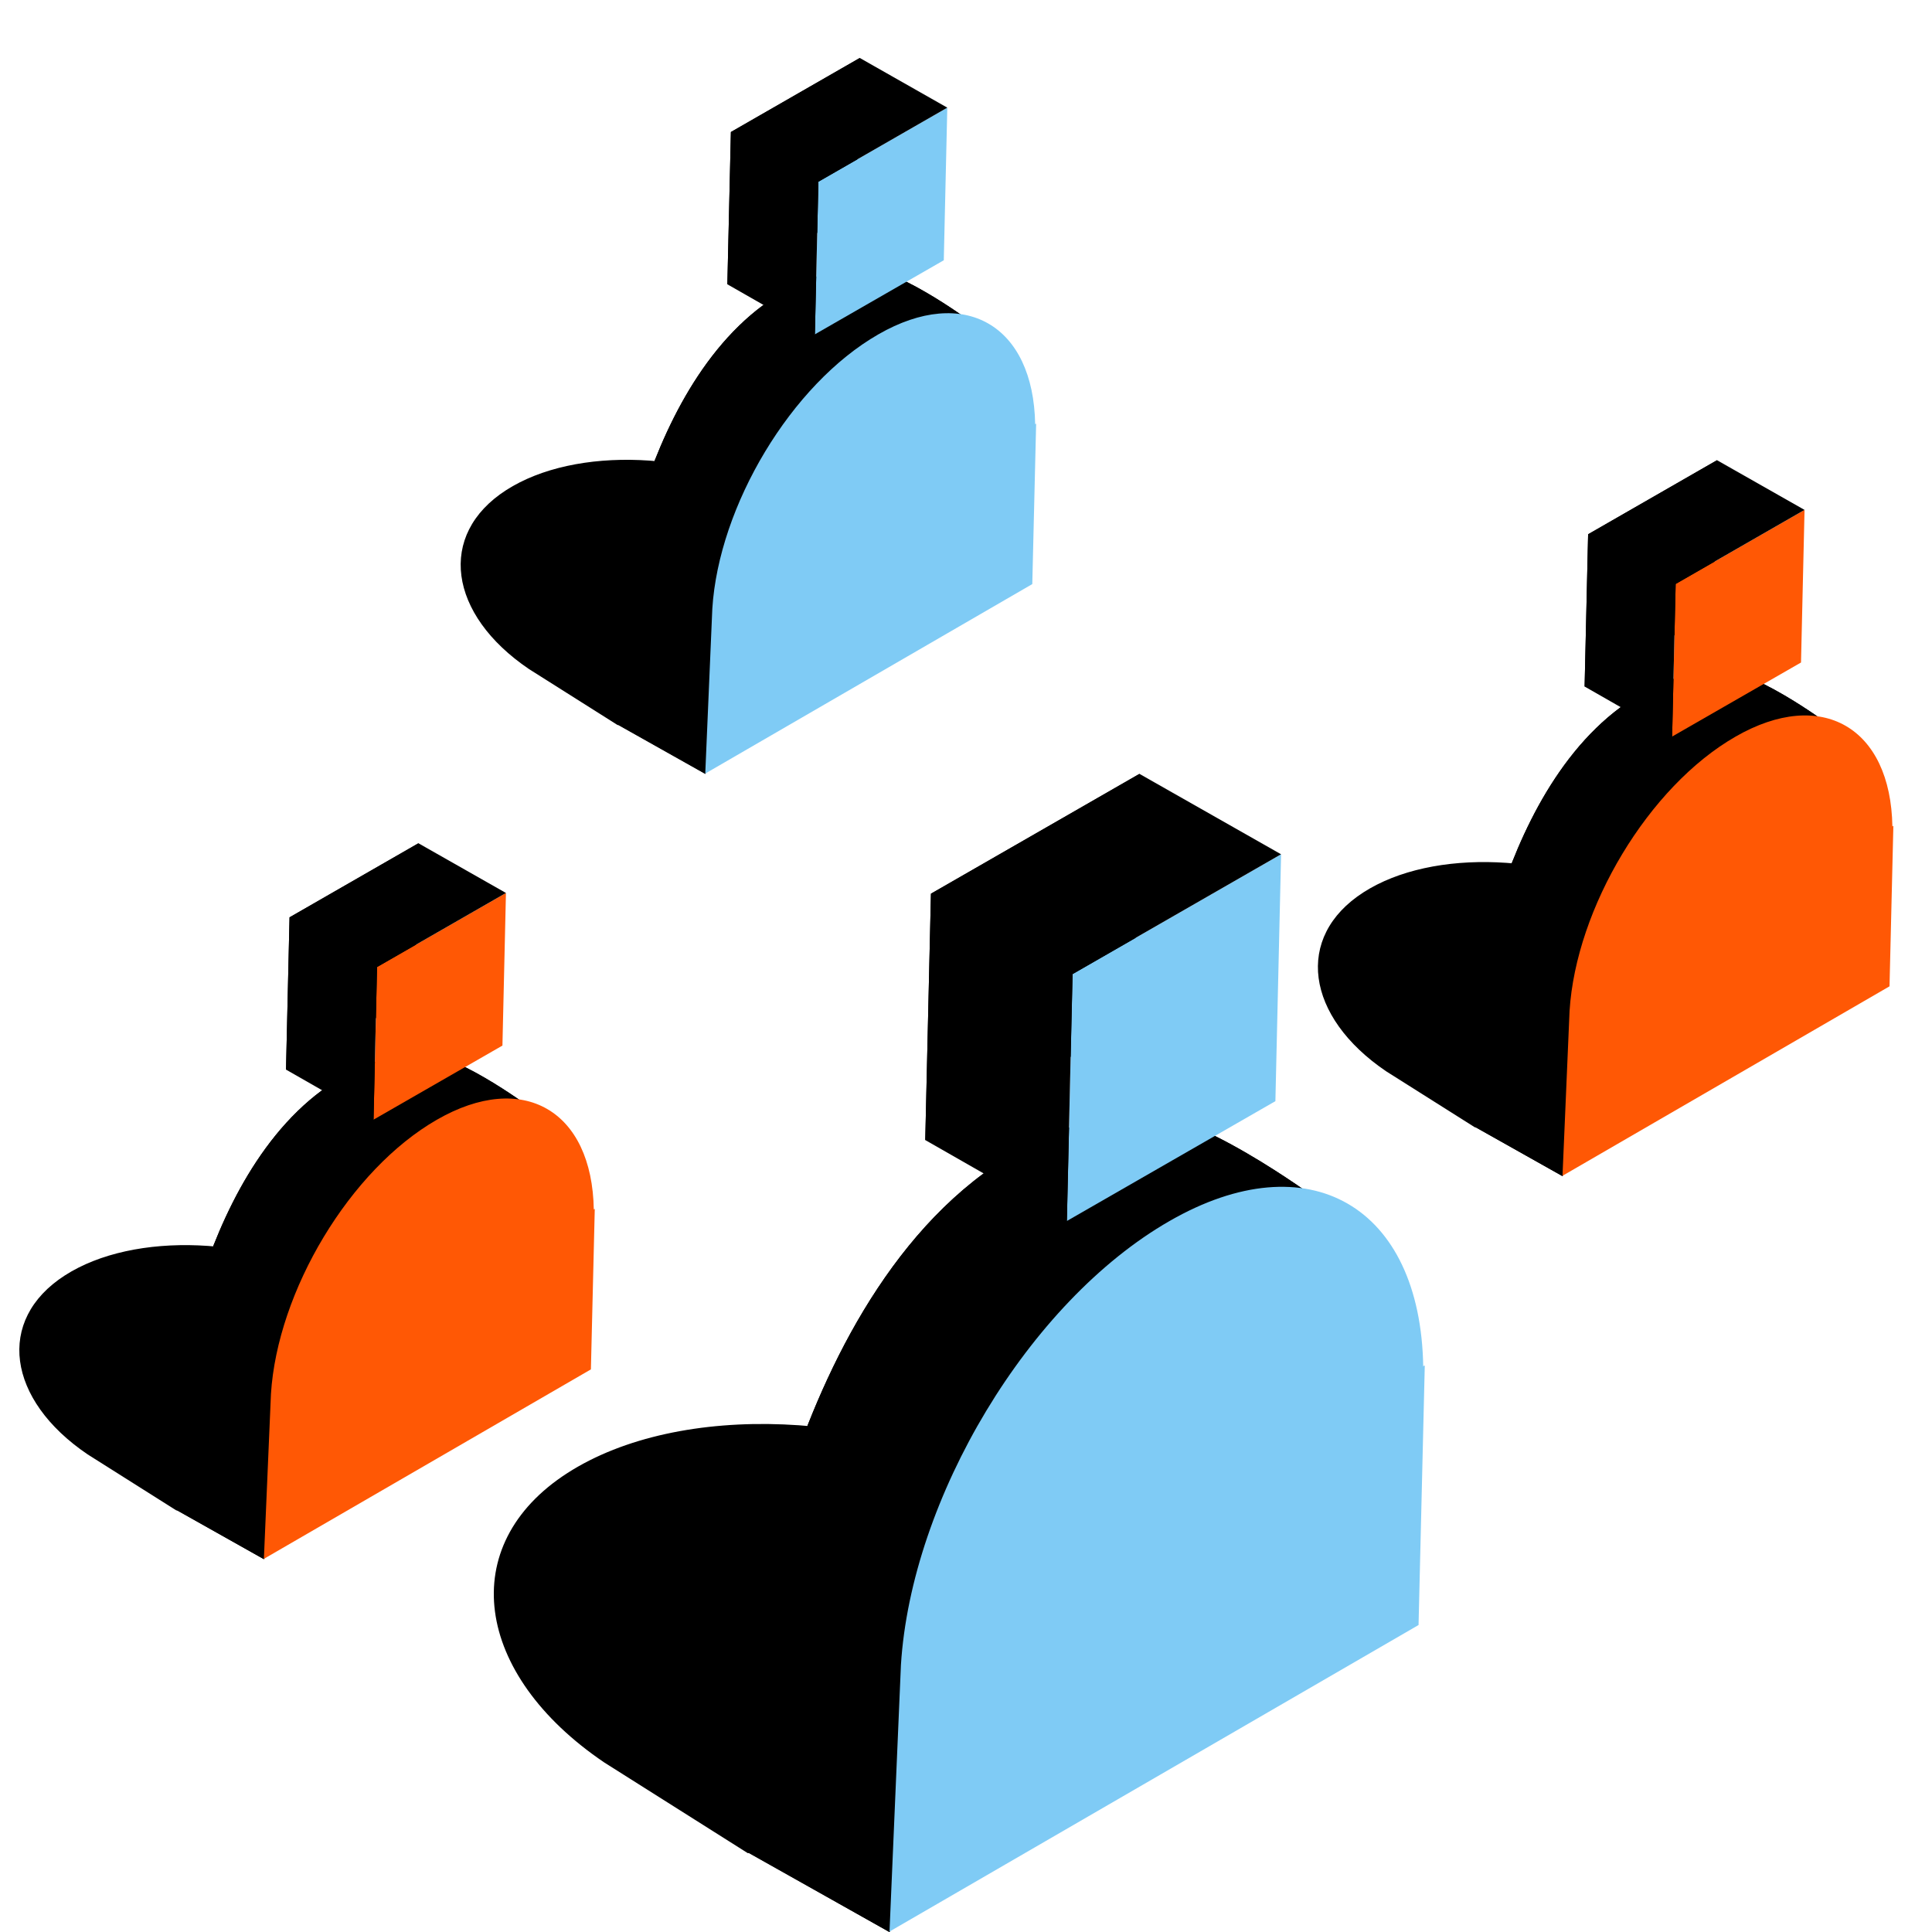 <svg width="100" height="100" viewBox="0 0 100 100" fill="none" xmlns="http://www.w3.org/2000/svg">
<g clip-path="url(#clip0_1671_13369)">
<path d="M40.769 25.967C36.206 23.328 29.784 23.063 26.199 25.369C22.615 27.676 23.212 31.808 27.378 34.629L31.974 37.533L47.706 30.281L40.785 25.95H40.752L40.769 25.967Z" fill="black"/>
<path d="M36.504 40.055L31.99 37.516C31.99 37.516 31.99 32.605 32.09 30.663C32.14 29.601 34.479 15.147 44.27 13.836C46.129 13.587 50.211 16.624 50.211 16.624" fill="black"/>
<path d="M36.504 40.055L31.99 37.516C31.99 37.516 31.99 32.605 32.09 30.663C32.14 29.601 34.479 15.147 44.27 13.836C46.129 13.587 50.211 16.624 50.211 16.624" fill="black"/>
<path d="M53.58 21.968C53.497 16.824 49.913 14.749 45.465 17.305C40.952 19.893 37.201 26.183 36.869 31.51L36.504 40.039L53.431 30.232L53.63 21.935H53.597L53.58 21.968Z" fill="#7FCBF5"/>
<path d="M44.319 10.899L37.648 14.715L37.831 6.833L44.502 3L44.319 10.899Z" fill="black"/>
<path d="M48.85 13.471L42.179 17.305L42.361 9.406L49.032 5.573L48.85 13.471Z" fill="#7FCBF5"/>
<path d="M44.502 3L49.032 5.572L42.361 9.405L42.178 17.304L37.648 14.715L37.831 6.833L44.502 3Z" fill="black"/>
<path d="M85.139 46.787C80.576 44.149 74.153 43.883 70.57 46.189C66.985 48.496 67.582 52.628 71.747 55.45L76.344 58.353L92.076 51.102L85.156 46.771H85.122L85.139 46.787Z" fill="black"/>
<path d="M80.873 60.876L76.359 58.337C76.359 58.337 76.359 53.425 76.458 51.483C76.508 50.421 78.848 35.968 88.639 34.657C90.497 34.408 94.579 37.444 94.579 37.444" fill="black"/>
<path d="M80.873 60.876L76.359 58.337C76.359 58.337 76.359 53.425 76.458 51.483C76.508 50.421 78.848 35.968 88.639 34.657C90.497 34.408 94.579 37.444 94.579 37.444" fill="black"/>
<path d="M97.95 42.788C97.868 37.643 94.283 35.569 89.836 38.125C85.322 40.713 81.572 47.003 81.24 52.33L80.875 60.859L97.801 51.052L98 42.754H97.967L97.95 42.788Z" fill="#FF5805"/>
<path d="M88.69 31.719L82.019 35.535L82.201 27.653L88.872 23.82L88.69 31.719Z" fill="black"/>
<path d="M93.22 34.291L86.549 38.124L86.732 30.226L93.403 26.392L93.22 34.291Z" fill="#FF5805"/>
<path d="M88.872 23.82L93.402 26.392L86.732 30.225L86.549 38.124L82.019 35.535L82.201 27.653L88.872 23.82Z" fill="black"/>
<path d="M17.925 66.614C13.361 63.976 6.939 63.71 3.355 66.017C-0.229 68.324 0.368 72.456 4.533 75.277L9.13 78.181L24.861 70.929L17.941 66.598H17.908L17.925 66.614Z" fill="black"/>
<path d="M13.659 80.703L9.145 78.164C9.145 78.164 9.145 73.253 9.245 71.311C9.294 70.249 11.634 55.795 21.425 54.484C23.283 54.235 27.366 57.272 27.366 57.272" fill="black"/>
<path d="M13.659 80.703L9.145 78.164C9.145 78.164 9.145 73.253 9.245 71.311C9.294 70.249 11.634 55.795 21.425 54.484C23.283 54.235 27.366 57.272 27.366 57.272" fill="black"/>
<path d="M30.735 62.615C30.652 57.471 27.067 55.397 22.62 57.953C18.107 60.541 14.356 66.83 14.024 72.157L13.659 80.686L30.585 70.879L30.785 62.582H30.751L30.735 62.615Z" fill="#FF5805"/>
<path d="M21.475 51.547L14.804 55.363L14.987 47.481L21.658 43.647L21.475 51.547Z" fill="black"/>
<path d="M26.006 54.119L19.335 57.953L19.517 50.053L26.188 46.221L26.006 54.119Z" fill="#FF5805"/>
<path d="M21.658 43.647L26.188 46.22L19.517 50.053L19.334 57.952L14.804 55.363L14.987 47.481L21.658 43.647Z" fill="black"/>
<path d="M52.94 77.212C45.558 72.943 35.168 72.513 29.369 76.245C23.571 79.976 24.537 86.662 31.276 91.225L38.712 95.923L64.162 84.192L52.968 77.184H52.914L52.94 77.212Z" fill="black"/>
<path d="M46.039 100.003L38.736 95.896C38.736 95.896 38.736 87.95 38.897 84.808C38.978 83.09 42.763 59.707 58.603 57.587C61.61 57.184 68.214 62.097 68.214 62.097" fill="black"/>
<path d="M46.039 100.003L38.736 95.896C38.736 95.896 38.736 87.95 38.897 84.808C38.978 83.09 42.763 59.707 58.603 57.587C61.61 57.184 68.214 62.097 68.214 62.097" fill="black"/>
<path d="M73.666 70.741C73.531 62.419 67.733 59.063 60.538 63.198C53.236 67.386 47.168 77.56 46.632 86.178L46.041 99.977L73.424 84.111L73.746 70.688H73.692L73.666 70.741Z" fill="#7FCBF5"/>
<path d="M58.683 52.834L47.891 59.009L48.186 46.257L58.978 40.055L58.683 52.834Z" fill="black"/>
<path d="M66.014 56.996L55.222 63.198L55.517 50.419L66.309 44.218L66.014 56.996Z" fill="#7FCBF5"/>
<path d="M58.978 40.055L66.307 44.217L55.515 50.418L55.22 63.197L47.891 59.009L48.186 46.257L58.978 40.055Z" fill="black"/>
</g>
<defs>
<clipPath id="clip0_1671_13369">
<rect width="100" height="100" fill="white"/>
</clipPath>
</defs>
</svg>
